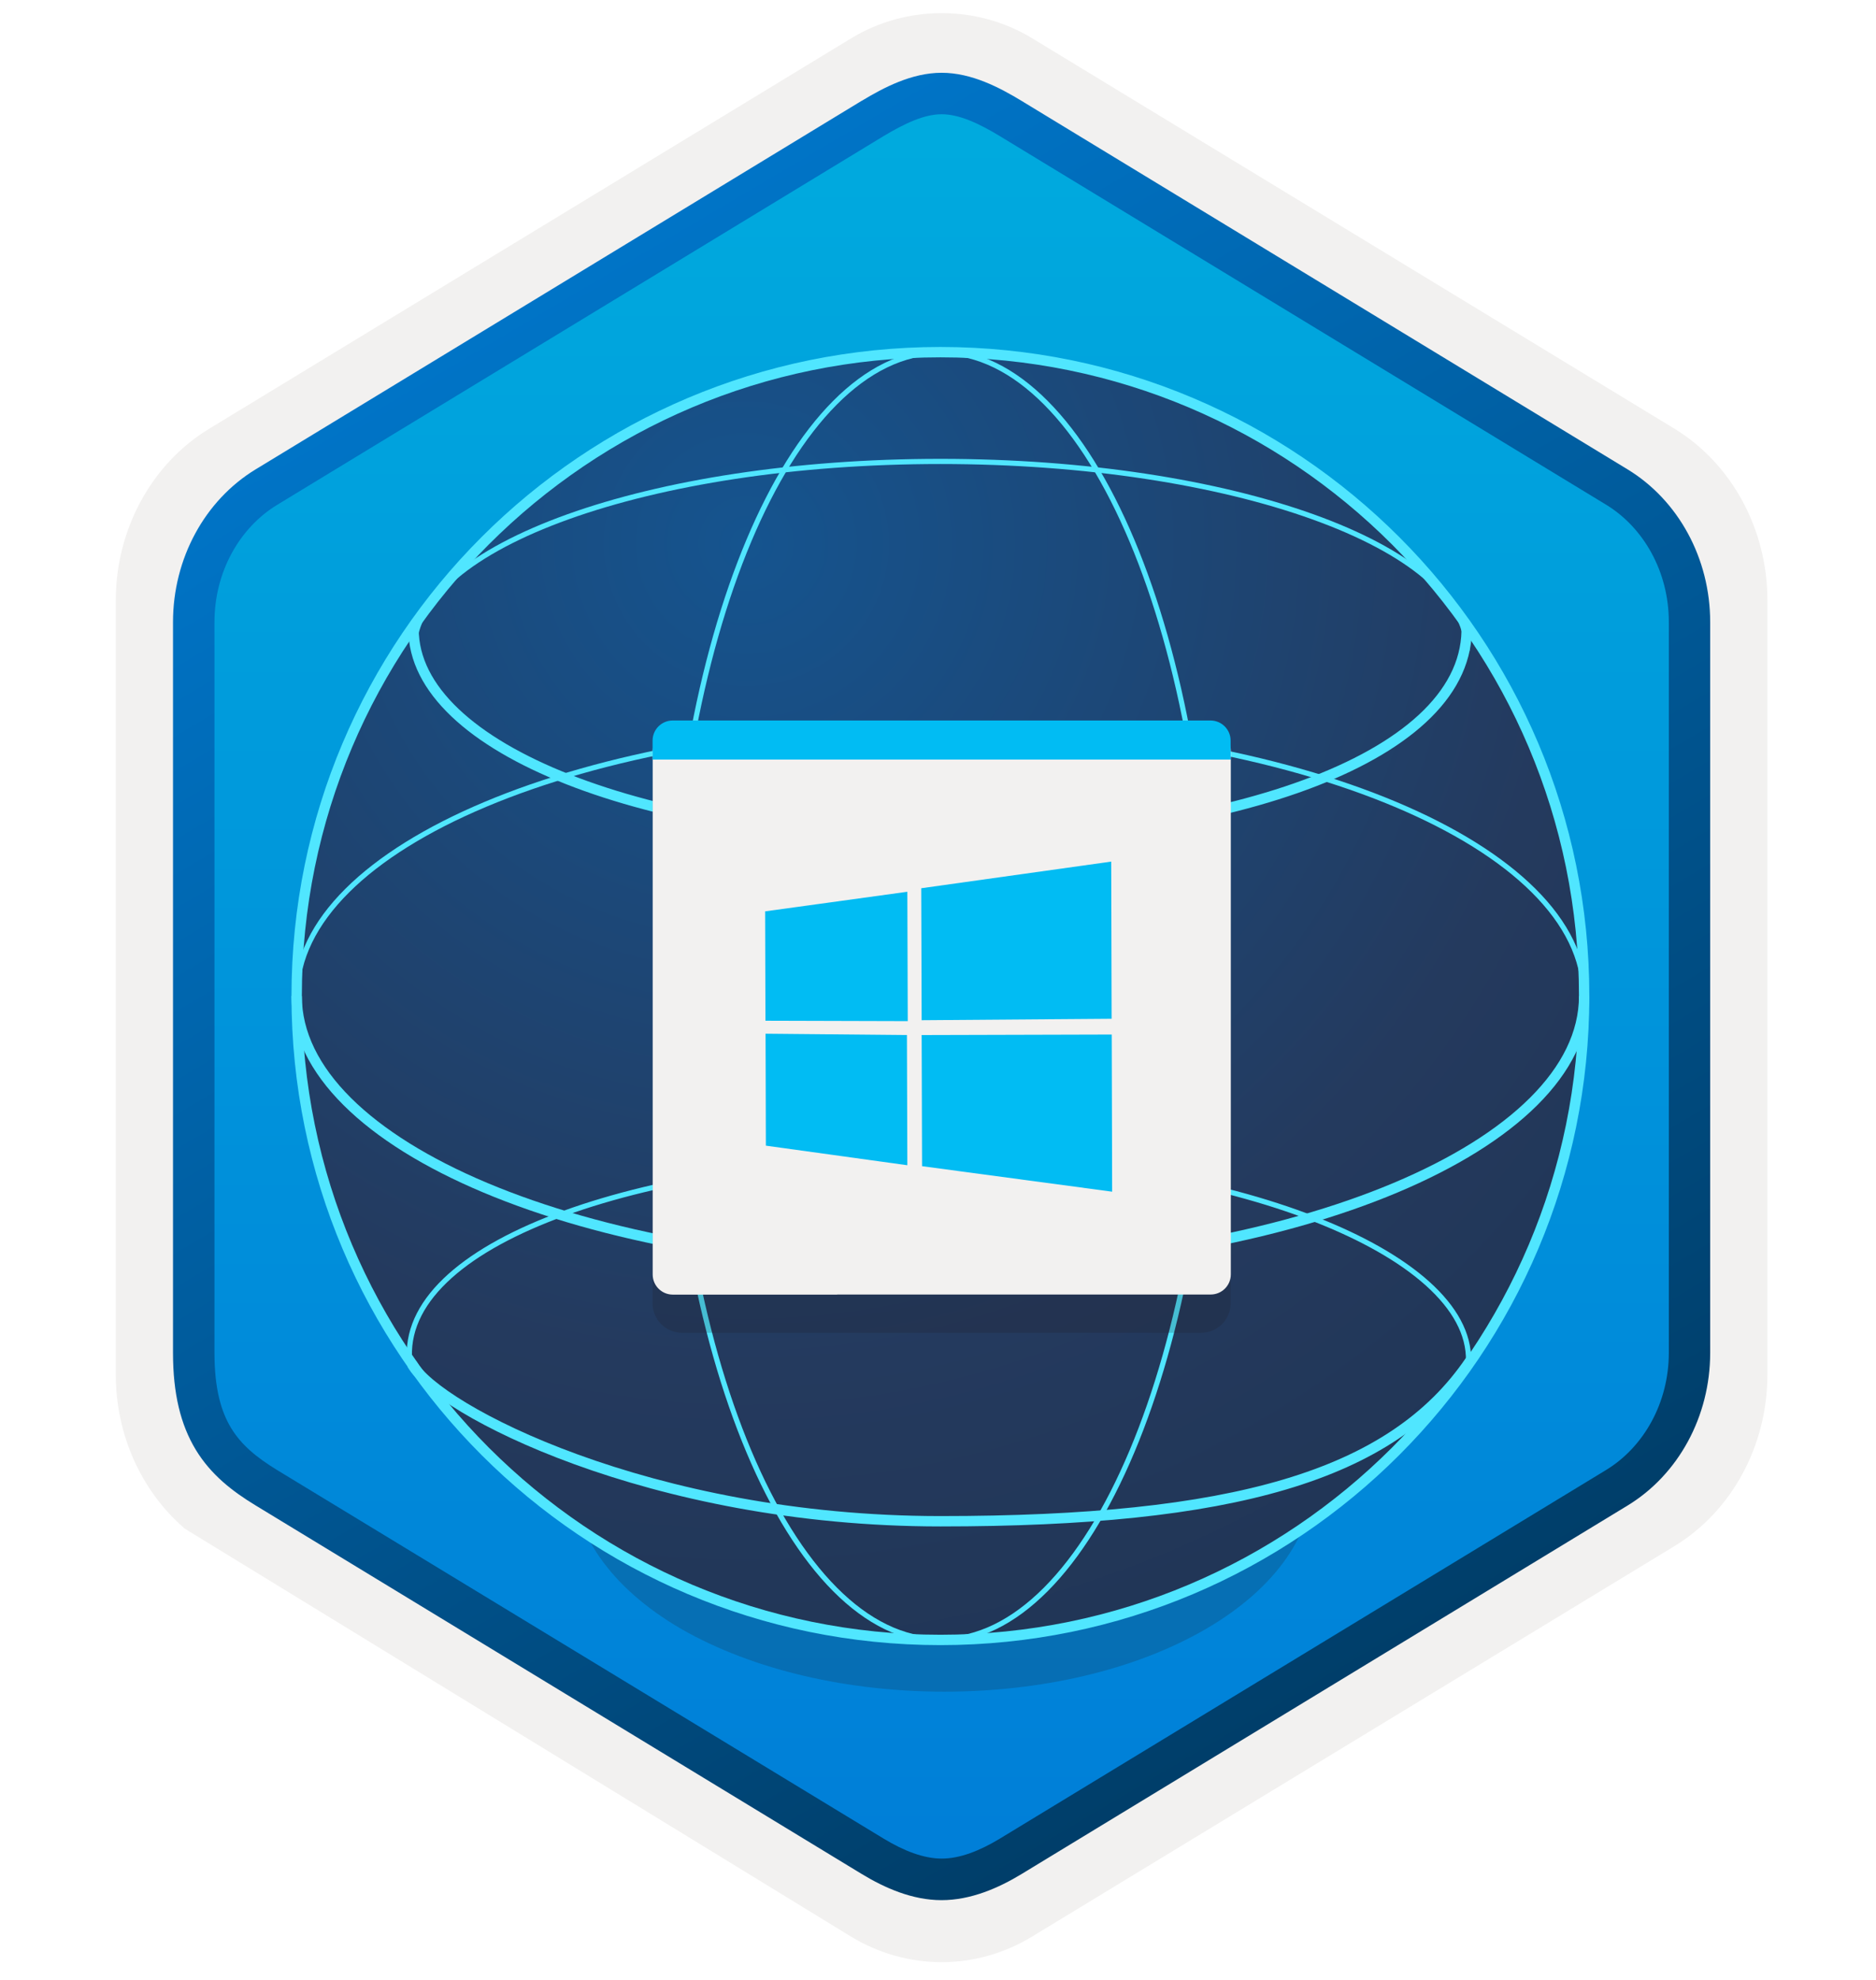 <svg width="181" height="191" viewBox="0 0 181 191" fill="none" xmlns="http://www.w3.org/2000/svg">
<path d="M90.852 189.27C93.912 189.27 96.922 188.42 99.582 186.8L161.552 149.14C167.092 145.77 170.522 139.44 170.522 132.6V57.89C170.522 51.07 167.092 44.73 161.552 41.35L99.582 3.69C94.252 0.45 87.432 0.47 82.132 3.69L20.162 41.37C14.622 44.74 11.172 51.07 11.172 57.91V132.61C11.172 138.37 13.622 143.79 17.722 147.36V147.39L82.132 186.82C84.772 188.42 87.792 189.27 90.852 189.27ZM91.502 8.22C93.452 8.22 95.932 9.43 97.642 10.48L158.402 47.67C162.152 49.95 164.272 56.55 164.272 61.3L163.642 132.6C163.642 137.35 160.442 141.62 156.692 143.9L96.292 180.28C92.862 182.37 90.072 182.37 86.632 180.28L25.422 143.81C21.672 141.53 18.652 137.33 18.652 132.6V58.96C18.652 54.22 21.382 49.33 25.152 47.04L85.732 10.48C87.432 9.44 89.552 8.22 91.502 8.22Z" fill="#F2F1F0"/>
<path fill-rule="evenodd" clip-rule="evenodd" d="M98.752 11.8C96.302 10.3 93.582 9.55 90.852 9.55C88.122 9.55 85.402 10.31 82.952 11.8L26.822 46.13C21.802 49.2 18.692 54.95 18.692 61.2V129.3C18.692 135.53 21.792 141.3 26.822 144.37L82.952 178.7C85.402 180.2 88.122 180.95 90.852 180.95C93.582 180.95 96.302 180.21 98.752 178.7L154.882 144.37C159.902 141.3 163.012 135.53 163.012 129.3V61.2C163.012 54.97 159.912 49.22 154.882 46.13L98.752 11.8Z" fill="url(#paint0_linear)"/>
<path opacity="0.2" d="M116.158 127.556C130.241 135.638 130.241 149.036 116.368 157.118C102.494 165.199 79.792 165.199 65.709 157.118C51.835 149.036 51.625 135.638 65.499 127.556C79.582 119.262 102.074 119.262 116.158 127.556Z" fill="#1F1D21"/>
<path fill-rule="evenodd" clip-rule="evenodd" d="M90.852 11.02C92.532 11.02 94.422 11.889 96.482 13.139L154.952 48.679C158.602 50.9 161.012 55.169 161.012 59.999V130.48C161.012 135.3 158.602 139.58 154.952 141.8L96.492 177.34C94.532 178.53 92.612 179.28 90.862 179.28C89.112 179.28 87.192 178.53 85.232 177.34L26.752 141.81C24.742 140.58 23.292 139.38 22.312 137.77C21.332 136.17 20.692 133.95 20.692 130.49V60.01C20.692 55.179 23.102 50.91 26.752 48.69L85.212 13.149C87.302 11.899 89.162 11.02 90.852 11.02ZM98.562 180.77L157.022 145.23C161.942 142.24 165.002 136.62 165.002 130.49V60.01C165.002 53.88 161.942 48.26 157.022 45.27L98.562 9.73C96.452 8.45 93.742 7.02 90.852 7.02C87.952 7.02 85.242 8.46 83.152 9.72H83.142L24.672 45.27C19.752 48.26 16.692 53.88 16.692 60.01V130.49C16.692 134.45 17.432 137.44 18.892 139.85C20.352 142.25 22.412 143.85 24.672 145.22L83.132 180.76C85.352 182.11 88.022 183.29 90.842 183.29C93.662 183.29 96.342 182.12 98.562 180.77Z" fill="url(#paint1_linear)"/>
<path d="M90.972 158.429C125.275 158.429 153.082 130.622 153.082 96.32C153.082 62.017 125.275 34.209 90.972 34.209C56.67 34.209 28.862 62.017 28.862 96.32C28.862 130.622 56.67 158.429 90.972 158.429Z" fill="url(#paint2_radial)"/>
<path d="M90.732 158.189C125.035 158.189 152.842 130.382 152.842 96.079C152.842 61.777 125.035 33.969 90.732 33.969C56.43 33.969 28.622 61.777 28.622 96.079C28.622 130.382 56.43 158.189 90.732 158.189Z" stroke="#50E6FF" stroke-miterlimit="10"/>
<path fill-rule="evenodd" clip-rule="evenodd" d="M47.009 114.104C58.174 118.802 73.632 121.72 90.732 121.72C107.832 121.72 123.291 118.802 134.456 114.104C140.039 111.754 144.526 108.969 147.608 105.901C150.689 102.836 152.342 99.517 152.342 96.08H153.342C153.342 99.862 151.519 103.421 148.314 106.61C145.11 109.798 140.5 112.645 134.844 115.025C123.529 119.787 107.932 122.72 90.732 122.72C73.532 122.72 57.936 119.787 46.621 115.025C40.964 112.645 36.354 109.798 33.151 106.61C29.945 103.421 28.122 99.862 28.122 96.08H29.122C29.122 99.517 30.775 102.836 33.856 105.901C36.939 108.969 41.425 111.754 47.009 114.104Z" fill="#50E6FF"/>
<path fill-rule="evenodd" clip-rule="evenodd" d="M72.479 52.258C67.764 63.46 64.842 78.953 64.842 96.079C64.842 113.206 67.764 128.699 72.479 139.901C74.837 145.503 77.637 150.019 80.735 153.132C83.831 156.244 87.209 157.939 90.732 157.939C94.255 157.939 97.633 156.244 100.73 153.132C103.827 150.019 106.628 145.503 108.986 139.901C113.7 128.699 116.622 113.206 116.622 96.079C116.622 78.953 113.7 63.46 108.986 52.258C106.628 46.656 103.827 42.139 100.73 39.027C97.633 35.915 94.255 34.219 90.732 34.219C87.209 34.219 83.831 35.915 80.735 39.027C77.637 42.139 74.837 46.656 72.479 52.258ZM80.38 38.674C83.538 35.5 87.037 33.719 90.732 33.719C94.428 33.719 97.926 35.5 101.084 38.674C104.242 41.847 107.074 46.426 109.446 52.064C114.193 63.341 117.122 78.903 117.122 96.079C117.122 113.256 114.193 128.818 109.446 140.095C107.074 145.733 104.242 150.312 101.084 153.485C97.926 156.659 94.428 158.439 90.732 158.439C87.037 158.439 83.538 156.659 80.38 153.485C77.223 150.312 74.391 145.733 72.018 140.095C67.272 128.818 64.342 113.256 64.342 96.079C64.342 78.903 67.272 63.341 72.018 52.064C74.391 46.426 77.223 41.847 80.38 38.674Z" fill="#50E6FF"/>
<path fill-rule="evenodd" clip-rule="evenodd" d="M137.363 68.498C139.834 66.039 141.114 63.295 141.001 60.307L142 60.27C142.126 63.602 140.686 66.603 138.068 69.207C135.457 71.804 131.658 74.026 126.999 75.835C117.679 79.455 104.802 81.469 90.732 81.469C76.658 81.469 63.884 79.29 54.611 75.639C49.975 73.814 46.188 71.61 43.553 69.105C40.914 66.597 39.4 63.757 39.4 60.679H40.4C40.4 63.401 41.733 65.996 44.241 68.38C46.752 70.766 50.412 72.911 54.977 74.708C64.104 78.302 76.747 80.469 90.732 80.469C104.723 80.469 117.468 78.464 126.637 74.903C131.222 73.122 134.884 70.963 137.363 68.498Z" fill="#50E6FF"/>
<path fill-rule="evenodd" clip-rule="evenodd" d="M90.732 146.24C118.803 146.24 134.025 141.912 141.434 130.984L142.262 131.546C134.531 142.948 118.781 147.24 90.732 147.24C76.639 147.24 64.426 144.517 55.432 141.248C50.936 139.614 47.238 137.841 44.507 136.198C43.143 135.377 42.013 134.584 41.145 133.853C40.285 133.129 39.651 132.44 39.312 131.82L40.19 131.341C40.44 131.799 40.964 132.393 41.789 133.088C42.607 133.776 43.69 134.539 45.023 135.341C47.688 136.945 51.327 138.692 55.774 140.308C64.667 143.541 76.765 146.24 90.732 146.24Z" fill="#50E6FF"/>
<path fill-rule="evenodd" clip-rule="evenodd" d="M33.68 86.08C30.568 89.177 28.872 92.556 28.872 96.079H28.372C28.372 92.383 30.153 88.884 33.327 85.726C36.501 82.569 41.08 79.737 46.718 77.364C57.995 72.618 73.557 69.689 90.732 69.689C107.907 69.689 123.469 72.618 134.747 77.364C140.385 79.737 144.964 82.569 148.137 85.726C151.312 88.884 153.092 92.383 153.092 96.079H152.592C152.592 92.556 150.897 89.177 147.785 86.08C144.672 82.983 140.155 80.182 134.553 77.825C123.35 73.111 107.857 70.189 90.732 70.189C73.607 70.189 58.114 73.111 46.912 77.825C41.31 80.182 36.793 82.983 33.68 86.08Z" fill="#50E6FF"/>
<path fill-rule="evenodd" clip-rule="evenodd" d="M44.077 55.834C41.536 57.989 40.172 60.324 40.172 62.739H39.672C39.672 60.12 41.152 57.659 43.754 55.452C46.356 53.245 50.107 51.268 54.72 49.613C63.949 46.302 76.681 44.26 90.732 44.26C104.783 44.26 117.516 46.302 126.744 49.613C131.357 51.268 135.108 53.245 137.711 55.452C140.312 57.659 141.792 60.12 141.792 62.739H141.292C141.292 60.324 139.929 57.989 137.388 55.834C134.847 53.679 131.157 51.727 126.575 50.084C117.414 46.797 104.741 44.76 90.732 44.76C76.723 44.76 64.051 46.797 54.889 50.084C50.307 51.727 46.617 53.679 44.077 55.834Z" fill="#50E6FF"/>
<path fill-rule="evenodd" clip-rule="evenodd" d="M43.571 123.284C41.011 125.581 39.66 128.125 39.747 130.847L39.247 130.863C39.154 127.946 40.608 125.271 43.237 122.911C45.864 120.554 49.681 118.493 54.371 116.793C63.753 113.391 76.683 111.409 90.733 111.409C104.787 111.409 117.608 113.73 126.899 117.351C131.544 119.162 135.319 121.302 137.924 123.651C140.528 125.998 141.989 128.579 141.936 131.262L141.436 131.252C141.485 128.77 140.136 126.318 137.59 124.022C135.045 121.728 131.33 119.615 126.718 117.817C117.496 114.223 104.738 111.909 90.733 111.909C76.722 111.909 63.853 113.886 54.542 117.263C49.885 118.951 46.132 120.985 43.571 123.284Z" fill="#50E6FF"/>
<path opacity="0.2" d="M80.772 128.559H115.892C117.462 128.559 118.732 127.289 118.732 125.719V74.159H62.962V125.719C62.962 127.289 64.232 128.559 65.802 128.559H71.882H80.772Z" fill="#1F1D21"/>
<path d="M80.772 124.869H116.812C117.882 124.869 118.752 123.999 118.752 122.929V72.4C118.742 71.329 117.872 70.46 116.812 70.46H64.912C63.842 70.46 62.972 71.329 62.972 72.4V122.939C62.972 124.009 63.842 124.879 64.912 124.879H71.892H80.772V124.869Z" fill="#F2F1F0"/>
<path d="M118.732 71.439C118.732 70.37 117.862 69.499 116.792 69.499H64.902C63.832 69.499 62.962 70.37 62.962 71.439V73.269H118.732V71.439Z" fill="#01BCF3"/>
<path d="M73.822 87.909L73.852 98.46L87.582 98.499L87.542 86.019L73.822 87.909Z" fill="#01BCF3"/>
<path d="M73.862 99.71L73.892 110.51L87.542 112.4L87.502 99.84L73.862 99.71Z" fill="#01BCF3"/>
<path d="M88.922 99.84L88.962 112.49L107.302 114.95L107.262 99.79L88.922 99.84Z" fill="#01BCF3"/>
<path d="M88.882 85.68L88.922 98.41L107.252 98.27L107.212 83.11L88.882 85.68Z" fill="#01BCF3"/>
<defs>
<linearGradient id="paint0_linear" x1="90.852" y1="9.55" x2="90.852" y2="180.95" gradientUnits="userSpaceOnUse">
<stop stop-color="#00ABDE"/>
<stop offset="1" stop-color="#007ED8"/>
</linearGradient>
<linearGradient id="paint1_linear" x1="36.972" y1="4.341" x2="203.649" y2="286.671" gradientUnits="userSpaceOnUse">
<stop stop-color="#007ED8"/>
<stop offset="0.707" stop-color="#002D4C"/>
</linearGradient>
<radialGradient id="paint2_radial" cx="0" cy="0" r="1" gradientUnits="userSpaceOnUse" gradientTransform="translate(71.787 51.949) scale(191.905)">
<stop stop-color="#15548F"/>
<stop offset="0.418" stop-color="#243A5E"/>
<stop offset="0.968" stop-color="#1A2C45"/>
</radialGradient>
</defs>
</svg>
